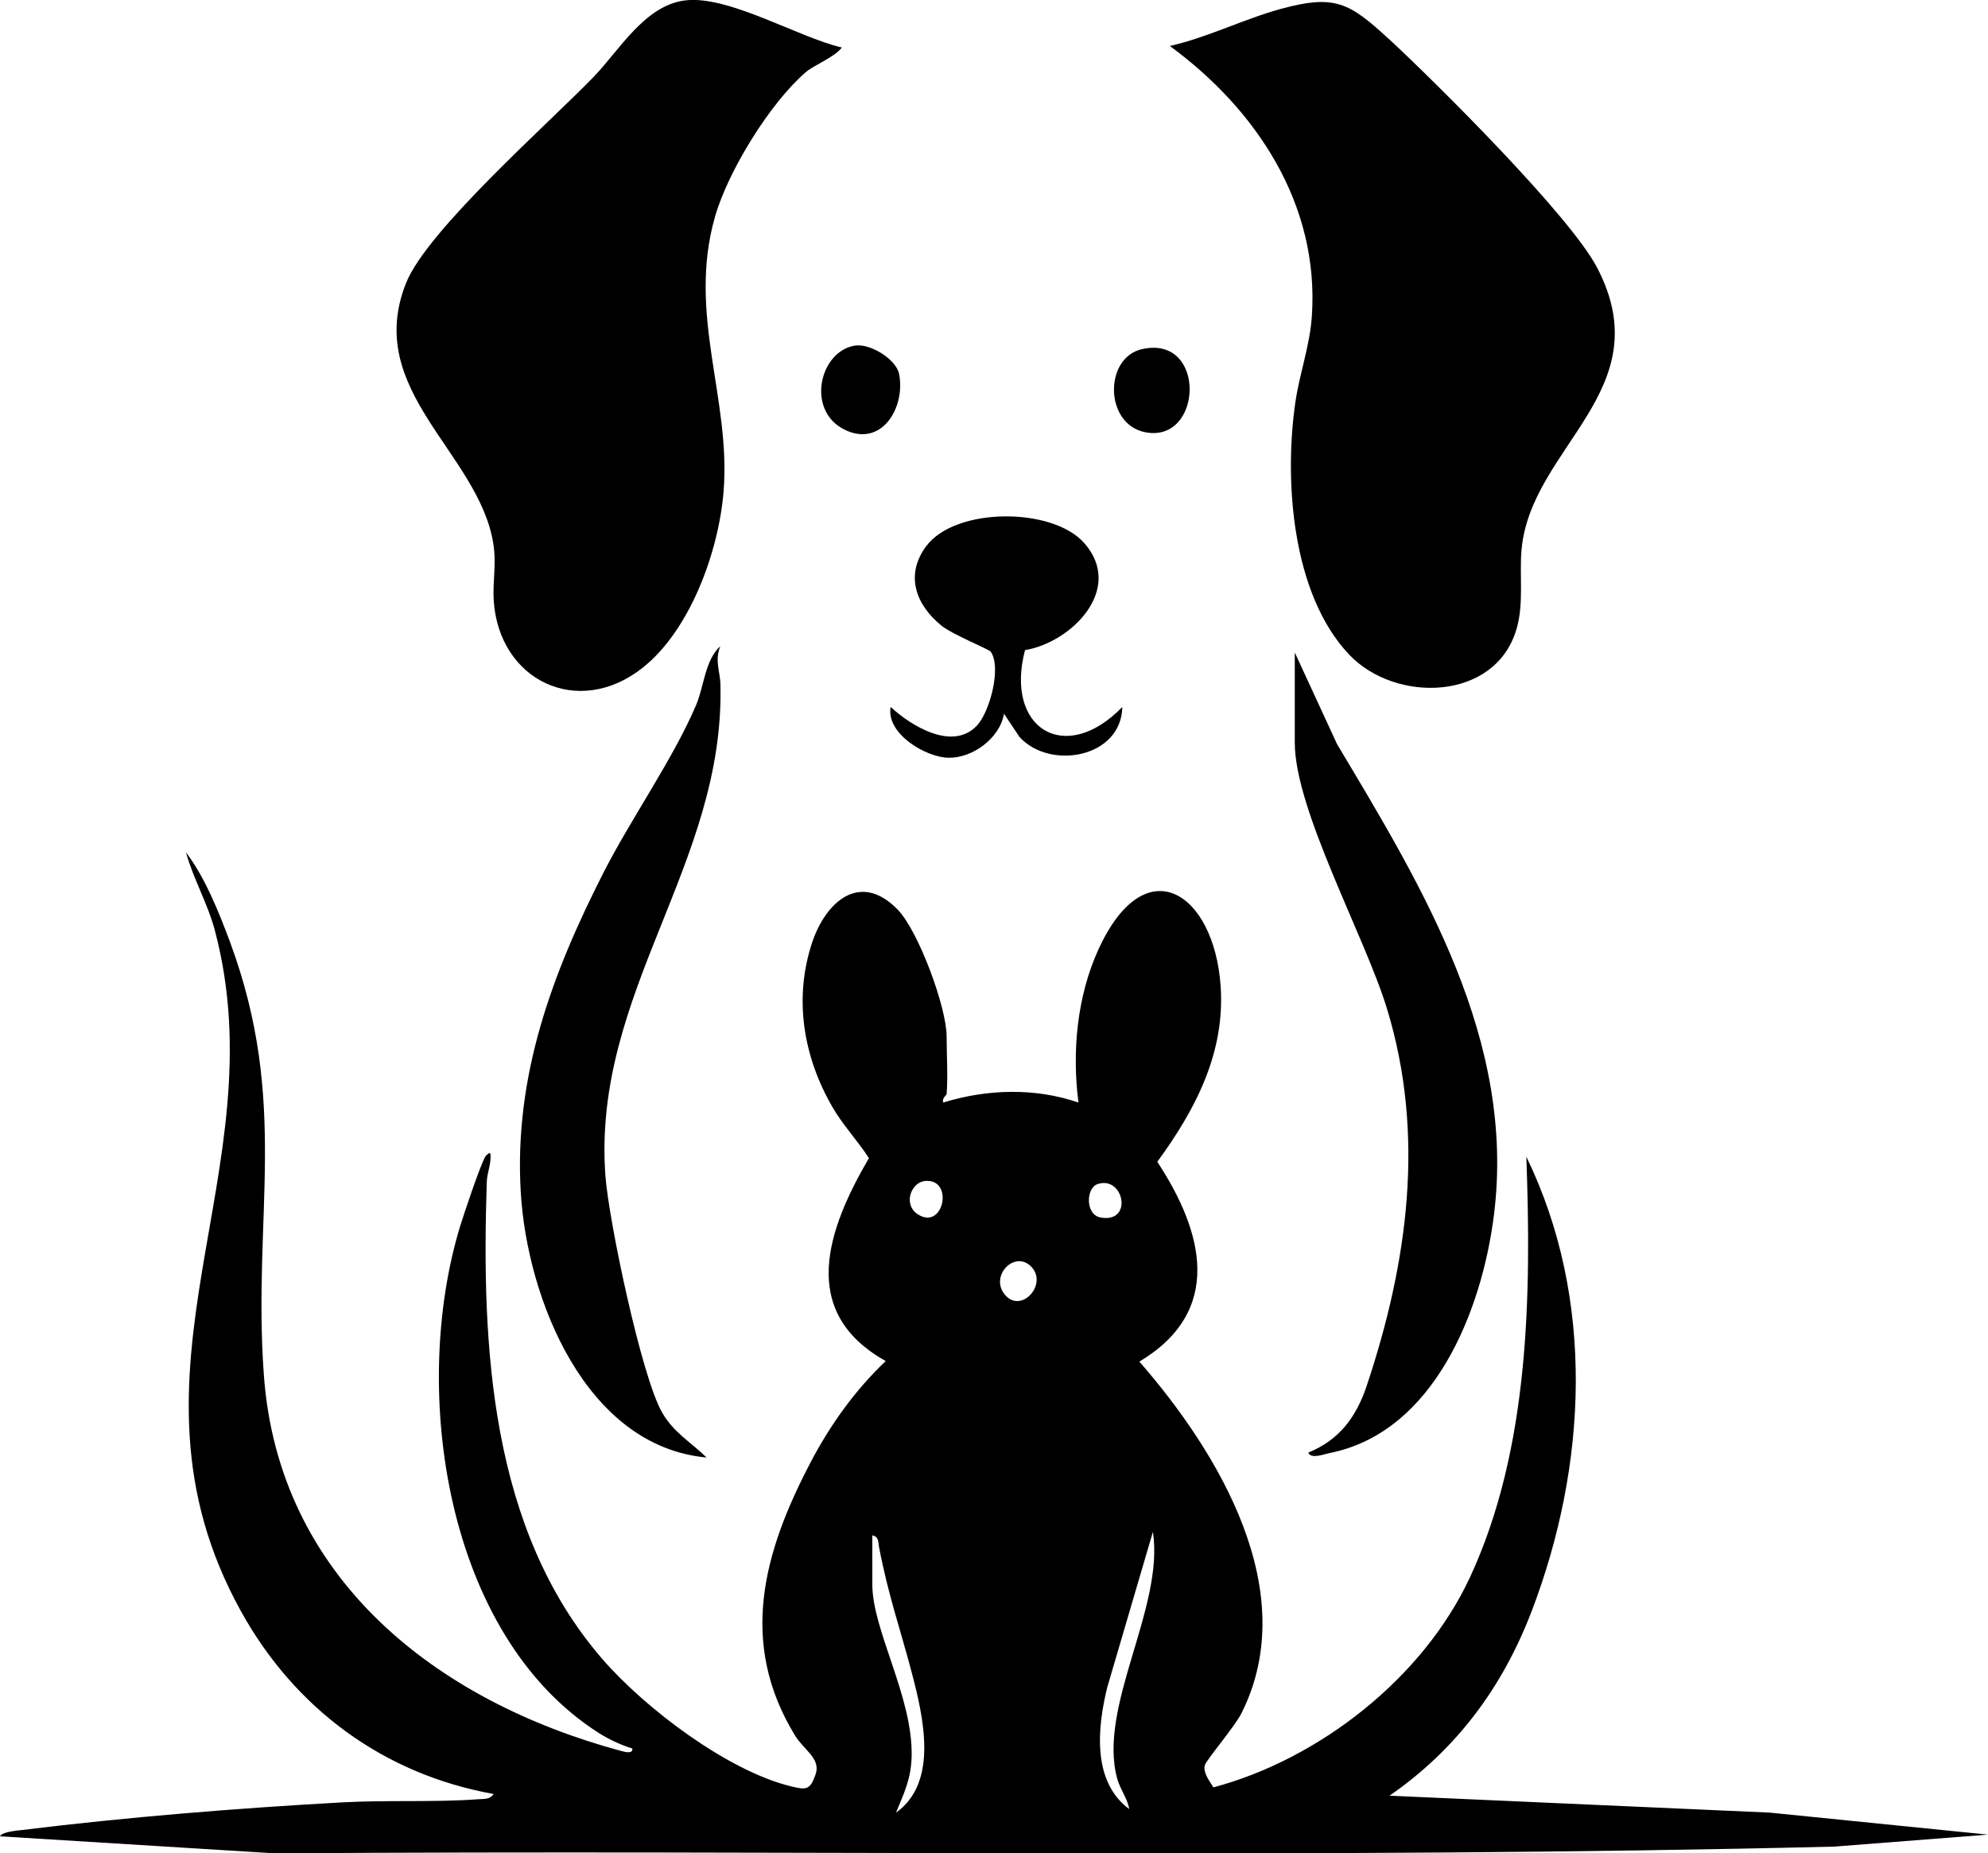 <?xml version="1.0" encoding="UTF-8"?>
<svg id="_레이어_0_이미지" data-name="레이어 0 이미지" xmlns="http://www.w3.org/2000/svg" viewBox="0 0 140.98 131.42">
  <path d="M67.13,77.58c0,.07-.35.29-.24.6,3.1-.96,6.51-1.06,9.59,0-.47-3.62-.1-7.57,1.44-10.91,3.32-7.19,8.17-3.99,8.64,2.63.34,4.74-1.79,8.8-4.49,12.48,3.29,5,4.71,10.59-1.27,14.17,5.63,6.46,11.58,16.32,7.23,24.95-.46.92-2.48,3.29-2.59,3.67-.14.53.34,1.13.61,1.57,7.53-2.01,14.89-7.78,18.2-14.91,4.21-9.07,4.35-20,3.99-29.81,4.91,10.1,4.32,21.93.37,32.25-2.07,5.39-5.32,9.77-10.07,13.06l26.97,1.2,15.47,1.56-10.9.85c-36.83.9-73.68.21-110.55.48l-19.53-1.21c.13-.32,1.24-.41,1.59-.45,7.38-.91,15.31-1.55,22.74-1.96,3.11-.17,6.53.01,9.61-.22.41-.03.79.03,1.07-.37-7.82-1.4-14.12-6.07-17.94-12.99-9.41-17.04,2.72-31.13-1.84-48.27-.51-1.91-1.52-3.62-2.04-5.51,1.35,1.78,2.33,4.23,3.12,6.35,4.22,11.4,1.59,19.4,2.4,30.69,1.03,14.41,12.19,23.14,25.35,26.68.23.06.84.24.78-.18-.81-.24-1.67-.65-2.38-1.1-10.87-6.92-13.38-24.3-9.83-35.93.29-.94,1.4-4.25,1.78-4.93.06-.11.31-.31.36-.24.1.7-.23,1.35-.25,2.03-.38,11.62.22,24.59,8.17,33.8,3.02,3.5,8.93,7.99,13.46,9.07,1.03.25,1.31.24,1.69-.87s-.82-1.71-1.45-2.73c-4.04-6.59-2.26-13.01,1.11-19.42,1.38-2.63,3.15-5.1,5.31-7.15-6.25-3.5-4.12-9.37-1.19-14.39-.81-1.25-1.85-2.34-2.6-3.64-2.06-3.57-2.74-7.69-1.43-11.64.97-2.91,3.41-5.08,6.07-2.34,1.47,1.51,3.47,6.93,3.47,9,0,1.31.1,2.8,0,4.08ZM65.61,83.74c-1.02.09-1.58,1.68-.53,2.36,1.84,1.2,2.6-2.54.53-2.36ZM77.84,83.96c-.84.28-.88,2.17.2,2.37,2.35.43,1.66-2.99-.2-2.37ZM73.06,89.75c-1.19-1.08-2.93.81-1.75,2.11s3.08-.9,1.75-2.11ZM80.08,128.28c-.13-.77-.63-1.37-.85-2.15-1.41-5.1,3.35-12.12,2.53-17.51l-3.24,11.03c-.7,2.85-1.09,6.67,1.56,8.63ZM61.86,108.86v3.48c0,3.27,2.88,7.98,2.79,12.19-.04,1.61-.52,2.57-1.11,4,3.03-2.14,1.94-6.79,1.13-9.88s-1.69-5.56-2.33-8.94c-.07-.35,0-.75-.48-.84Z"/>
  <path d="M98.46,2.73c3.4,3.15,12.89,12.58,14.8,16.25,4.55,8.71-4.7,12.68-5.36,20-.16,1.8.18,3.83-.36,5.64-1.5,5.1-8.58,5.27-11.87,1.79-4.07-4.3-4.62-12.38-3.8-17.94.3-2.02,1.02-3.98,1.16-6.03.55-7.94-3.92-14.67-10.07-19.18,2.7-.61,5.26-1.92,7.91-2.64,3.75-1.01,4.79-.47,7.59,2.12Z"/>
  <path d="M59.7,3.37c-.56.72-1.93,1.21-2.56,1.75-2.54,2.19-5.5,7-6.43,10.23-1.99,6.94,1.15,12.93.6,19.54-.35,4.21-2.36,9.8-5.75,12.47-4.58,3.61-10.19.89-10.55-4.8-.08-1.34.21-2.57-.03-4.04-1.06-6.46-9.23-10.83-6.18-18.46,1.49-3.73,10.12-11.32,13.31-14.62,1.8-1.86,3.61-5.05,6.46-5.41,3.08-.39,8.03,2.62,11.13,3.34Z"/>
  <path d="M50.11,103.35c-8.61-.79-12.74-11.3-13.18-18.82-.49-8.22,2.23-15.51,5.87-22.66,1.93-3.79,4.97-8.11,6.57-11.89.56-1.33.63-3.18,1.71-4.16-.42,1.05,0,1.81.01,2.75.3,12.73-9.09,21.81-8.16,34.77.23,3.18,2.56,14.29,4.03,16.83.83,1.43,2.02,2.08,3.16,3.19Z"/>
  <path d="M91.83,46.29l2.99,6.48c6.08,10.17,12.69,20.99,11.12,33.41-.85,6.74-4.24,15.4-11.68,16.86-.32.06-1.3.45-1.48-.04,2.21-.9,3.4-2.53,4.14-4.73,2.92-8.75,4.17-17.8,1.44-26.74-1.54-5.07-6.54-14.09-6.54-18.87v-6.35Z"/>
  <path d="M72.69,46.1c-1.46,5.54,2.83,8.23,6.9,4.03-.07,3.61-5.13,4.5-7.29,2.13l-1.1-1.65c-.29,1.73-2.23,3.16-3.95,3.12-1.6-.03-4.43-1.71-4.09-3.6,1.46,1.35,4.4,3.15,6.12,1.32.92-.98,1.76-4.16.97-5.25-.12-.16-2.75-1.23-3.49-1.84-1.81-1.47-2.6-3.58-1.08-5.63,2.07-2.78,8.98-2.79,11.23-.2,2.83,3.25-.93,7.03-4.23,7.57Z"/>
  <path d="M60.59,24.51c1.1-.2,2.97.97,3.17,2.01.47,2.39-1.26,5.28-3.92,3.92s-1.74-5.48.75-5.93Z"/>
  <path d="M80.97,24.76c4.62-1.06,4.35,6.69.25,5.89-2.9-.56-2.94-5.27-.25-5.89Z"/>
</svg>